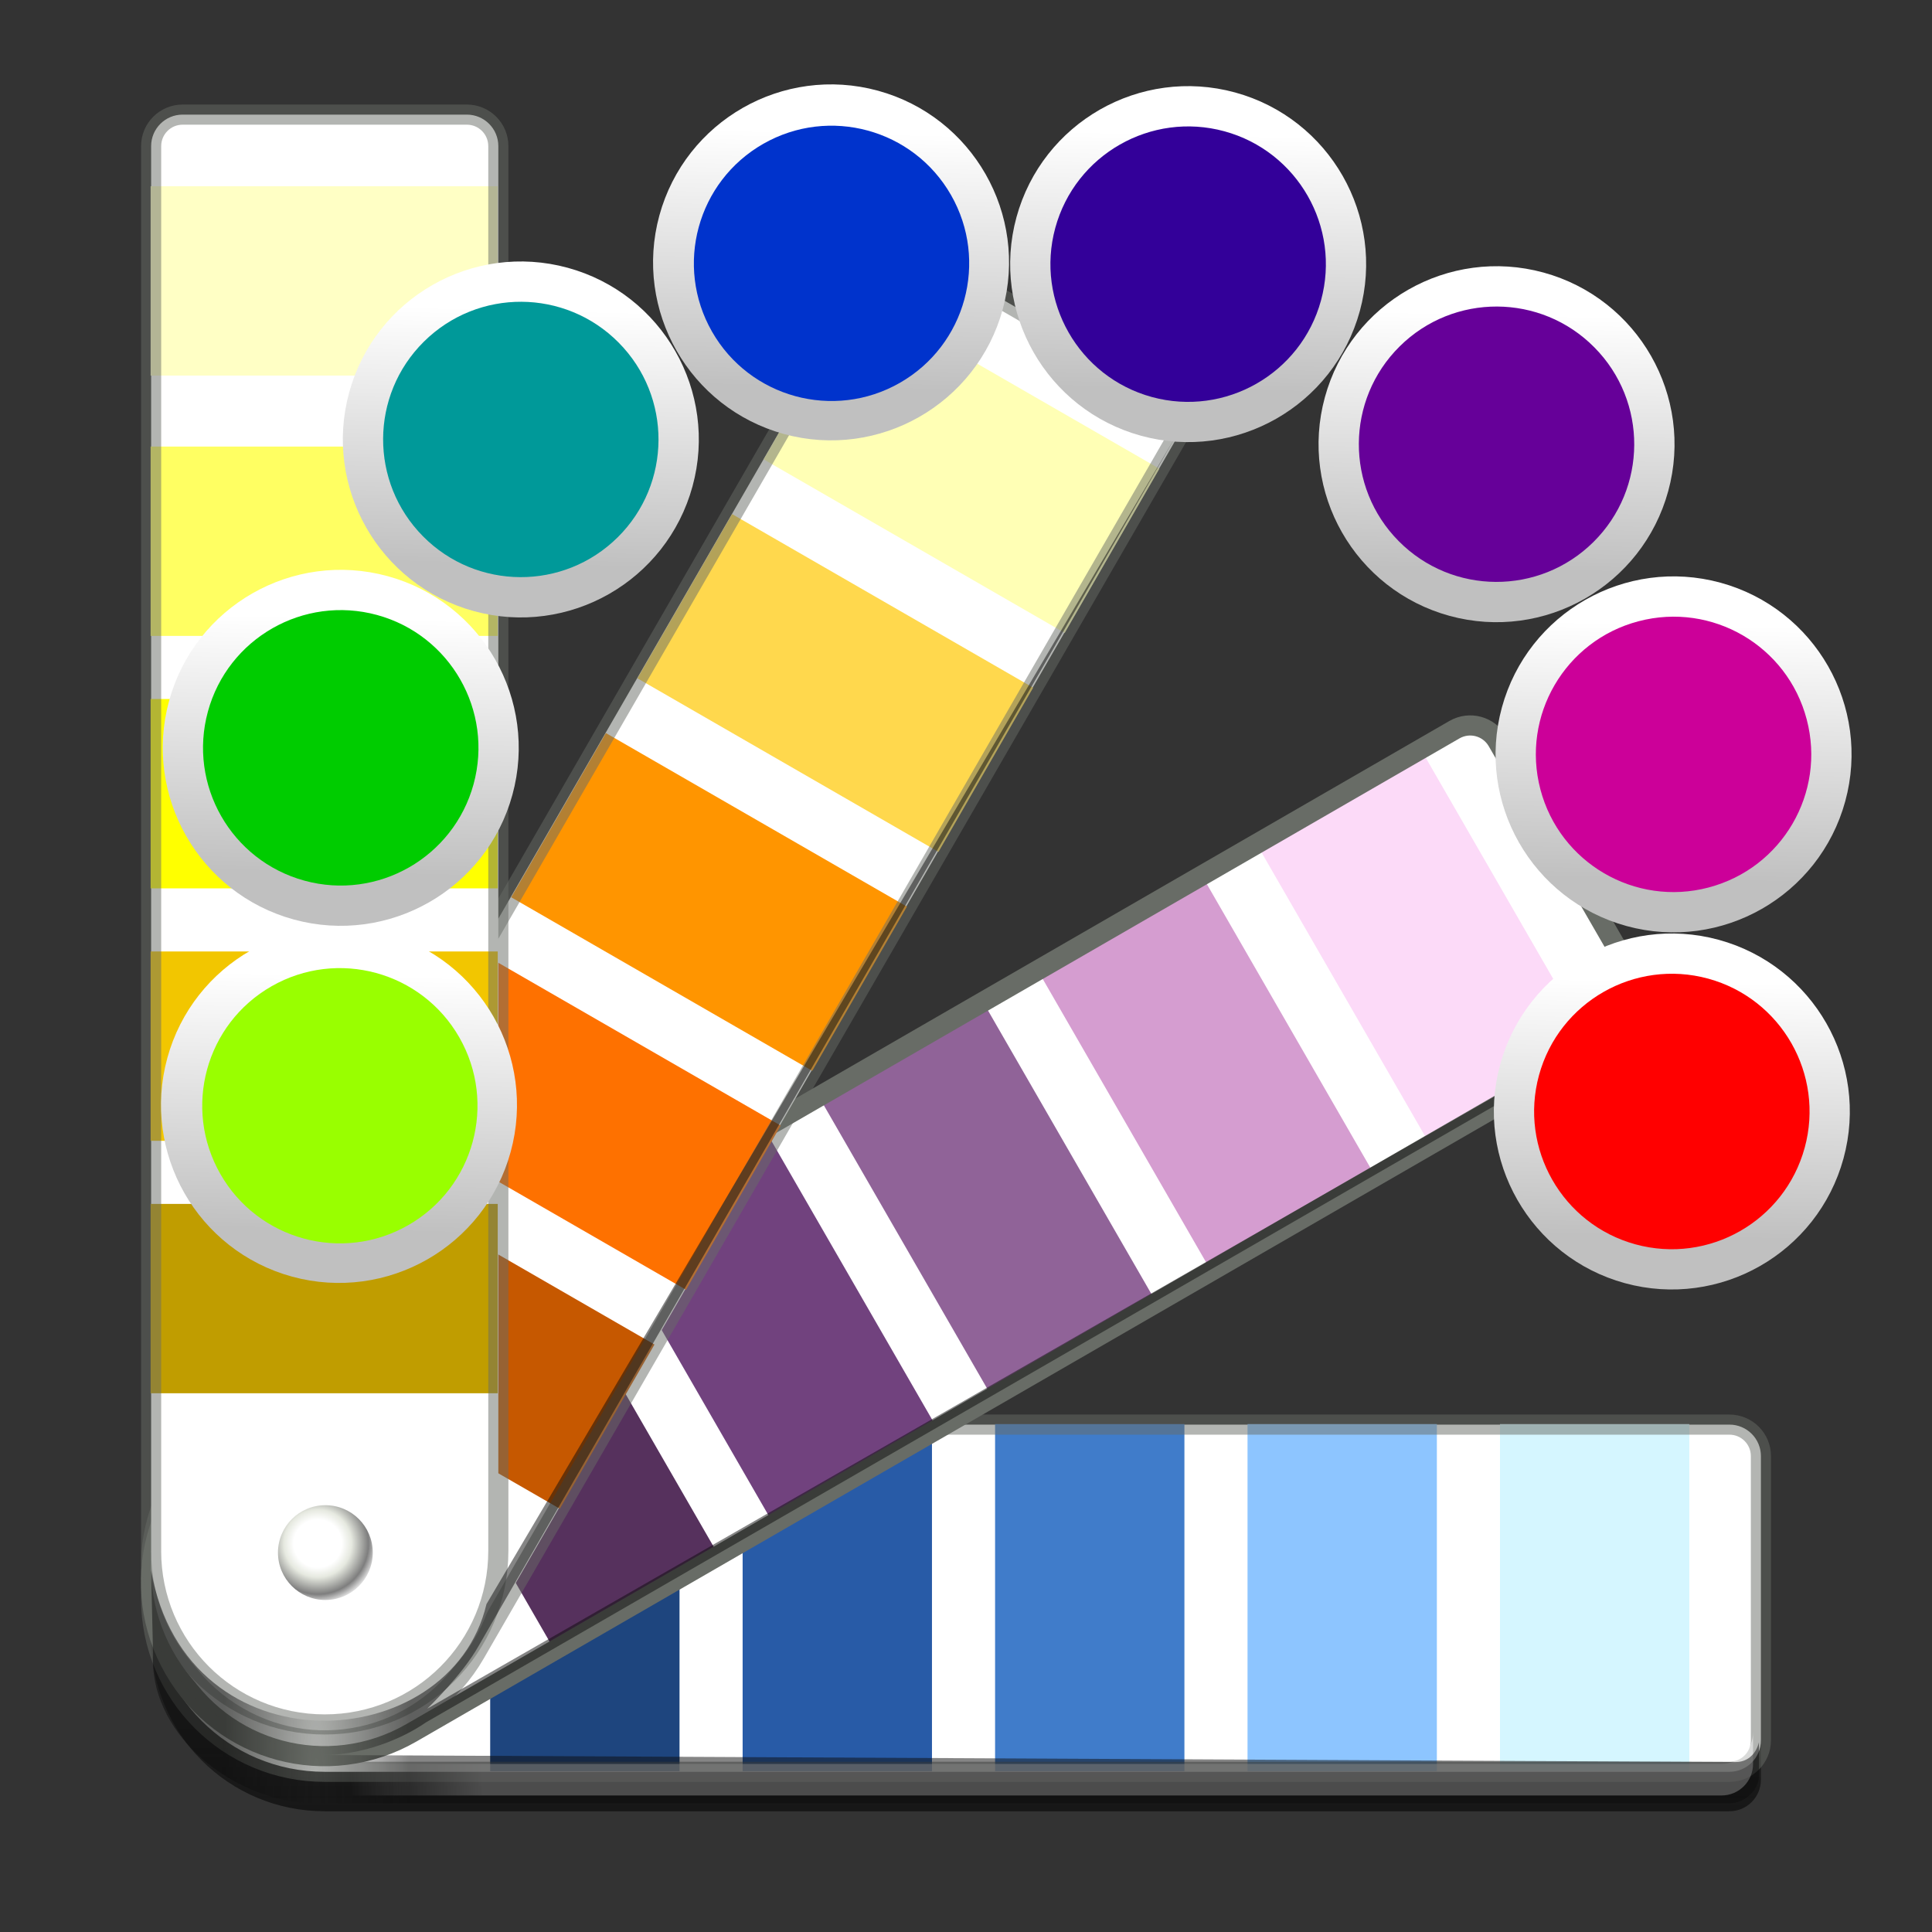 <?xml version="1.0" encoding="UTF-8" standalone="no"?>
<!-- Created with Inkscape (http://www.inkscape.org/) -->

<svg
   xmlns:dc="http://purl.org/dc/elements/1.1/"
   xmlns:cc="http://creativecommons.org/ns#"
   xmlns:rdf="http://www.w3.org/1999/02/22-rdf-syntax-ns#"
   xmlns:svg="http://www.w3.org/2000/svg"
   xmlns="http://www.w3.org/2000/svg"
   xmlns:xlink="http://www.w3.org/1999/xlink"
   xmlns:sodipodi="http://sodipodi.sourceforge.net/DTD/sodipodi-0.dtd"
   xmlns:inkscape="http://www.inkscape.org/namespaces/inkscape"
   width="96"
   height="96"
   id="svg4029"
   version="1.1"
   inkscape:version="0.48.3.1 r9886"
   sodipodi:docname="preferences-color.svg"
   inkscape:export-filename="preferences-color.png"
   inkscape:export-xdpi="90"
   inkscape:export-ydpi="90">
  <rect width="100%" height="100%" fill="#333333" stroke="none"/>
  <sodipodi:namedview
     id="base"
     pagecolor="#ffffff"
     bordercolor="#666666"
     borderopacity="1.0"
     inkscape:pageopacity="0.0"
     inkscape:pageshadow="2"
     inkscape:zoom="4"
     inkscape:cx="48"
     inkscape:cy="48"
     inkscape:current-layer="layer1"
     showgrid="true"
     inkscape:grid-bbox="true"
     inkscape:document-units="px"
     inkscape:window-width="1028"
     inkscape:window-height="760"
     inkscape:window-x="37"
     inkscape:window-y="26"
     inkscape:window-maximized="0" />
  <defs
     id="defs4031">
    <linearGradient
       id="linearGradient3885">
      <stop
         style="stop-color:#ffffff;stop-opacity:1;"
         offset="0"
         id="stop3887" />
      <stop
         style="stop-color:#c0c0c0;stop-opacity:1;"
         offset="1"
         id="stop3889" />
    </linearGradient>
    <linearGradient
       inkscape:collect="always"
       id="linearGradient4371-3-7">
      <stop
         style="stop-color:#ffffff;stop-opacity:1;"
         offset="0"
         id="stop4373-0-6" />
      <stop
         style="stop-color:#ffffff;stop-opacity:0;"
         offset="1"
         id="stop4375-6-8" />
    </linearGradient>
    <linearGradient
       inkscape:collect="always"
       id="linearGradient4371-3-9-0">
      <stop
         style="stop-color:#ffffff;stop-opacity:1;"
         offset="0"
         id="stop4373-0-4-9" />
      <stop
         style="stop-color:#ffffff;stop-opacity:0;"
         offset="1"
         id="stop4375-6-5-7" />
    </linearGradient>
    <linearGradient
       inkscape:collect="always"
       id="linearGradient4371-3-9-5-7">
      <stop
         style="stop-color:#ffffff;stop-opacity:1;"
         offset="0"
         id="stop4373-0-4-6-1" />
      <stop
         style="stop-color:#ffffff;stop-opacity:0;"
         offset="1"
         id="stop4375-6-5-3-2" />
    </linearGradient>
    <linearGradient
       inkscape:collect="always"
       id="linearGradient4371-3-9-5-1-2">
      <stop
         style="stop-color:#ffffff;stop-opacity:1;"
         offset="0"
         id="stop4373-0-4-6-2-1" />
      <stop
         style="stop-color:#ffffff;stop-opacity:0;"
         offset="1"
         id="stop4375-6-5-3-8-9" />
    </linearGradient>
    <radialGradient
       inkscape:collect="always"
       xlink:href="#linearGradient4371-3-9-5-1-2"
       id="radialGradient5050"
       gradientUnits="userSpaceOnUse"
       gradientTransform="matrix(0.732,-1.268,0.816,0.471,-174.154,321.057)"
       cx="179.656"
       cy="273.357"
       fx="179.656"
       fy="273.357"
       r="101" />
    <radialGradient
       inkscape:collect="always"
       xlink:href="#linearGradient4371-3-9-5-7"
       id="radialGradient5117"
       gradientUnits="userSpaceOnUse"
       gradientTransform="matrix(1.101,-0.678,0.311,0.505,-83.637,240.241)"
       cx="171.529"
       cy="202.888"
       fx="171.529"
       fy="202.888"
       r="101" />
    <radialGradient
       inkscape:collect="always"
       xlink:href="#linearGradient4371-3-9-0"
       id="radialGradient5178"
       gradientUnits="userSpaceOnUse"
       gradientTransform="matrix(-0.488,1.228,-1.318,-0.524,414.858,125.023)"
       cx="143.531"
       cy="160.731"
       fx="143.531"
       fy="160.731"
       r="101" />
    <linearGradient
       inkscape:collect="always"
       xlink:href="#linearGradient4371-3-7"
       id="linearGradient5239"
       gradientUnits="userSpaceOnUse"
       x1="178.25"
       y1="242.25"
       x2="178.25"
       y2="171.636" />
    <linearGradient
       inkscape:collect="always"
       xlink:href="#linearGradient7292-121-718"
       id="linearGradient5038-320-407"
       gradientUnits="userSpaceOnUse"
       x1="162"
       y1="248.548"
       x2="162"
       y2="205.452"
       gradientTransform="matrix(0.392,0,0,0.392,-15.094,-56.016)" />
    <linearGradient
       inkscape:collect="always"
       id="linearGradient7292-121-718">
      <stop
         style="stop-color:#0b0b0b;stop-opacity:1;"
         offset="0"
         id="stop3562" />
      <stop
         style="stop-color:#0b0b0b;stop-opacity:0;"
         offset="1"
         id="stop3564" />
    </linearGradient>
    <radialGradient
       inkscape:collect="always"
       xlink:href="#linearGradient4379-73-257-965"
       id="radialGradient5299-123-669"
       gradientUnits="userSpaceOnUse"
       gradientTransform="matrix(-1.291,0,0,-0.166,372.414,52.306)"
       cx="224.248"
       cy="156.735"
       fx="224.248"
       fy="156.735"
       r="102" />
    <linearGradient
       inkscape:collect="always"
       id="linearGradient4379-73-257-965">
      <stop
         style="stop-color:#ffffff;stop-opacity:1"
         offset="0"
         id="stop3568" />
      <stop
         style="stop-color:#ffffff;stop-opacity:1"
         offset="1"
         id="stop3570" />
    </linearGradient>
    <radialGradient
       inkscape:collect="always"
       xlink:href="#linearGradient4379-1-7-898-312"
       id="radialGradient5223-994-897"
       gradientUnits="userSpaceOnUse"
       gradientTransform="matrix(-1.118,0.646,-0.083,-0.144,335.441,-129.005)"
       cx="224.248"
       cy="156.735"
       fx="224.248"
       fy="156.735"
       r="102" />
    <linearGradient
       inkscape:collect="always"
       id="linearGradient4379-1-7-898-312">
      <stop
         style="stop-color:#ffffff;stop-opacity:1"
         offset="0"
         id="stop3574" />
      <stop
         style="stop-color:#ffffff;stop-opacity:1"
         offset="1"
         id="stop3576" />
    </linearGradient>
    <radialGradient
       inkscape:collect="always"
       xlink:href="#linearGradient4379-1-1-0-410-912"
       id="radialGradient5172-845-333"
       gradientUnits="userSpaceOnUse"
       gradientTransform="matrix(-0.646,1.118,-0.144,-0.083,213.158,-267.644)"
       cx="224.248"
       cy="156.735"
       fx="224.248"
       fy="156.735"
       r="102" />
    <linearGradient
       inkscape:collect="always"
       id="linearGradient4379-1-1-0-410-912">
      <stop
         style="stop-color:#ffffff;stop-opacity:1"
         offset="0"
         id="stop3580" />
      <stop
         style="stop-color:#ffffff;stop-opacity:1"
         offset="1"
         id="stop3582" />
    </linearGradient>
    <radialGradient
       inkscape:collect="always"
       xlink:href="#linearGradient4379-1-1-8-5-855-927"
       id="radialGradient5105-630-820"
       gradientUnits="userSpaceOnUse"
       gradientTransform="matrix(0,1.291,-0.166,0,38.331,-326.672)"
       cx="224.248"
       cy="156.735"
       fx="224.248"
       fy="156.735"
       r="102" />
    <linearGradient
       inkscape:collect="always"
       id="linearGradient4379-1-1-8-5-855-927">
      <stop
         style="stop-color:#ffffff;stop-opacity:1"
         offset="0"
         id="stop3586" />
      <stop
         style="stop-color:#ffffff;stop-opacity:1"
         offset="1"
         id="stop3588" />
    </linearGradient>
    <linearGradient
       inkscape:collect="always"
       xlink:href="#linearGradient7051-55-725"
       id="linearGradient4805-608-232"
       gradientUnits="userSpaceOnUse"
       x1="102.039"
       y1="244.5"
       x2="85.28"
       y2="244.5"
       gradientTransform="matrix(0.392,0,0,0.392,-15.094,-56.016)" />
    <linearGradient
       inkscape:collect="always"
       id="linearGradient7051-55-725">
      <stop
         style="stop-color:#ffffff;stop-opacity:1;"
         offset="0"
         id="stop3592" />
      <stop
         style="stop-color:#ffffff;stop-opacity:0;"
         offset="1"
         id="stop3594" />
    </linearGradient>
    <radialGradient
       inkscape:collect="always"
       xlink:href="#linearGradient4230-889-693"
       id="radialGradient4801-695-788"
       gradientUnits="userSpaceOnUse"
       gradientTransform="matrix(0.046,0,-1.8628294e-8,0.334,12.922,-46.628)"
       cx="80.875"
       cy="263.125"
       fx="80.875"
       fy="263.125"
       r="101.875" />
    <linearGradient
       inkscape:collect="always"
       id="linearGradient4230-889-693">
      <stop
         id="stop3598"
         offset="0"
         style="stop-color:#0b0b0b;stop-opacity:0;" />
      <stop
         id="stop3600"
         offset="1"
         style="stop-color:#0b0b0b;stop-opacity:1;" />
    </linearGradient>
    <radialGradient
       inkscape:collect="always"
       xlink:href="#linearGradient7509-286-775"
       id="radialGradient7515-608-804"
       cx="77.298"
       cy="210.267"
       fx="77.298"
       fy="210.267"
       r="6.4"
       gradientUnits="userSpaceOnUse"
       gradientTransform="matrix(1.303,0,0,1.303,-23.347,-63.508)" />
    <linearGradient
       id="linearGradient7509-286-775">
      <stop
         style="stop-color:#ffffff;stop-opacity:1"
         offset="0"
         id="stop3604" />
      <stop
         id="stop3606"
         offset="0.387"
         style="stop-color:#ffffff;stop-opacity:1" />
      <stop
         id="stop3608"
         offset="0.547"
         style="stop-color:#e6e9e0;stop-opacity:1" />
      <stop
         style="stop-color:#7e7e7e;stop-opacity:1"
         offset="0.822"
         id="stop3610" />
      <stop
         style="stop-color:#ffffff;stop-opacity:1"
         offset="1"
         id="stop3612" />
    </linearGradient>
    <linearGradient
       inkscape:collect="always"
       xlink:href="#linearGradient3885"
       id="linearGradient3869"
       gradientUnits="userSpaceOnUse"
       gradientTransform="translate(-42.194,41.779)"
       x1="58.867"
       y1="-42.753"
       x2="58.556"
       y2="-30.003" />
    <linearGradient
       inkscape:collect="always"
       xlink:href="#linearGradient3885"
       id="linearGradient3871"
       gradientUnits="userSpaceOnUse"
       gradientTransform="translate(-42.107,24.035)"
       x1="58.867"
       y1="-42.753"
       x2="58.556"
       y2="-30.003" />
    <linearGradient
       inkscape:collect="always"
       xlink:href="#linearGradient3885"
       id="linearGradient3873"
       gradientUnits="userSpaceOnUse"
       gradientTransform="translate(-33.159,8.711)"
       x1="58.867"
       y1="-42.753"
       x2="58.556"
       y2="-30.003" />
    <linearGradient
       inkscape:collect="always"
       xlink:href="#linearGradient3885"
       id="linearGradient3875"
       gradientUnits="userSpaceOnUse"
       gradientTransform="translate(-17.744,-0.087)"
       x1="58.867"
       y1="-42.753"
       x2="58.556"
       y2="-30.003" />
    <linearGradient
       inkscape:collect="always"
       xlink:href="#linearGradient3885"
       id="linearGradient3877"
       gradientUnits="userSpaceOnUse"
       gradientTransform="translate(-1.7125221e-4,8.9999999e-7)"
       x1="58.867"
       y1="-42.753"
       x2="58.556"
       y2="-30.003" />
    <linearGradient
       inkscape:collect="always"
       xlink:href="#linearGradient3885"
       id="linearGradient3879"
       gradientUnits="userSpaceOnUse"
       gradientTransform="translate(15.324,8.948)"
       x1="58.867"
       y1="-42.753"
       x2="58.556"
       y2="-30.003" />
    <linearGradient
       inkscape:collect="always"
       xlink:href="#linearGradient3885"
       id="linearGradient3881"
       gradientUnits="userSpaceOnUse"
       gradientTransform="translate(24.12,24.36)"
       x1="58.867"
       y1="-42.753"
       x2="58.556"
       y2="-30.003" />
    <linearGradient
       inkscape:collect="always"
       xlink:href="#linearGradient3885"
       id="linearGradient3883"
       gradientUnits="userSpaceOnUse"
       gradientTransform="translate(24.034,42.105)"
       x1="58.867"
       y1="-42.753"
       x2="58.556"
       y2="-30.003" />
  </defs>
  <g
     id="layer1"
     inkscape:label="Layer 1"
     inkscape:groupmode="layer"
     transform="translate(0,48)">
    <path
       d="m 82,201.5 c -11.382,0 -20.5,9.118 -20.5,20.5 0,11.382 9.118,20.5 20.5,20.5 l 178,0 c 1.41,0 2.5,-1.09 2.5,-2.5 l 0,-36 c 0,-1.41 -1.09,-2.5 -2.5,-2.5 l -178,0 z"
       id="path4369"
       style="opacity:0.8;color:#000000;fill:none;stroke:url(#linearGradient5239);stroke-width:1;stroke-miterlimit:4;stroke-dasharray:none;marker:none;visibility:visible;display:inline;overflow:visible;enable-background:accumulate"
       inkscape:original="M 82 200 C 69.812 200 60 209.812 60 222 C 60 234.188 69.812 244 82 244 L 260 244 C 262.216 244 264 242.216 264 240 L 264 204 C 264 201.784 262.216 200 260 200 L 82 200 z "
       inkscape:radius="-1.5026019"
       sodipodi:type="inkscape:offset" />
    <path
       d="m 82,201.5 c -11.382,0 -20.5,9.118 -20.5,20.5 0,11.382 9.118,20.5 20.5,20.5 l 178,0 c 1.41,0 2.5,-1.09 2.5,-2.5 l 0,-36 c 0,-1.41 -1.09,-2.5 -2.5,-2.5 l -178,0 z"
       id="path4369-0"
       style="opacity:0.8;color:#000000;fill:none;stroke:url(#radialGradient5178);stroke-width:1;stroke-miterlimit:4;stroke-dasharray:none;marker:none;visibility:visible;display:inline;overflow:visible;enable-background:accumulate"
       inkscape:original="M 82 200 C 69.812 200 60 209.812 60 222 C 60 234.188 69.812 244 82 244 L 260 244 C 262.216 244 264 242.216 264 240 L 264 204 C 264 201.784 262.216 200 260 200 L 82 200 z "
       inkscape:radius="-1.5026019"
       sodipodi:type="inkscape:offset" />
    <path
       d="m 82,201.5 c -11.382,0 -20.5,9.118 -20.5,20.5 0,11.382 9.118,20.5 20.5,20.5 l 178,0 c 1.41,0 2.5,-1.09 2.5,-2.5 l 0,-36 c 0,-1.41 -1.09,-2.5 -2.5,-2.5 l -178,0 z"
       id="path4369-0-2"
       style="opacity:0.8;color:#000000;fill:none;stroke:url(#radialGradient5117);stroke-width:1;stroke-miterlimit:4;stroke-dasharray:none;marker:none;visibility:visible;display:inline;overflow:visible;enable-background:accumulate"
       inkscape:original="M 82 200 C 69.812 200 60 209.812 60 222 C 60 234.188 69.812 244 82 244 L 260 244 C 262.216 244 264 242.216 264 240 L 264 204 C 264 201.784 262.216 200 260 200 L 82 200 z "
       inkscape:radius="-1.5026019"
       sodipodi:type="inkscape:offset" />
    <path
       d="m 82,201.5 c -11.382,0 -20.5,9.118 -20.5,20.5 0,11.382 9.118,20.5 20.5,20.5 l 178,0 c 1.41,0 2.5,-1.09 2.5,-2.5 l 0,-36 c 0,-1.41 -1.09,-2.5 -2.5,-2.5 l -178,0 z"
       id="path4369-0-2-6"
       style="opacity:0.7;color:#000000;fill:none;stroke:url(#radialGradient5050);stroke-width:1;stroke-miterlimit:4;stroke-dasharray:none;marker:none;visibility:visible;display:inline;overflow:visible;enable-background:accumulate"
       inkscape:original="M 82 200 C 69.812 200 60 209.812 60 222 C 60 234.188 69.812 244 82 244 L 260 244 C 262.216 244 264 242.216 264 240 L 264 204 C 264 201.784 262.216 200 260 200 L 82 200 z "
       inkscape:radius="-1.5026019"
       sodipodi:type="inkscape:offset" />
    <g
       id="g3073"
       transform="translate(-0.925,0.378)">
      <path
         inkscape:connector-curvature="0"
         style="opacity:0.7;color:#000000;fill:url(#linearGradient5038-320-407);fill-opacity:1;stroke:none;stroke-width:0.5;marker:none;visibility:visible;display:inline;overflow:visible;enable-background:accumulate"
         d="m 17.059,24.369 c -4.779,0 -8.627,3.847 -8.627,8.627 0,4.779 3.847,8.627 8.627,8.627 l 69.797,0 c 0.869,0 1.568,-0.7 1.568,-1.568 l 0,-14.116 c 0,-0.869 -0.7,-1.568 -1.568,-1.568 l -69.797,0 z"
         id="rect3406-0-2-2-8"
         sodipodi:nodetypes="cscccccc"
         inkscape:transform-center-x="-80" />
      <path
         inkscape:transform-center-x="-80"
         sodipodi:nodetypes="cscccccc"
         id="rect3406"
         d="m 17.059,22.408 c -4.779,0 -8.627,3.847 -8.627,8.627 0,4.779 3.847,8.627 8.627,8.627 l 69.797,0 c 0.869,0 1.568,-0.7 1.568,-1.568 l 0,-14.116 c 0,-0.869 -0.7,-1.568 -1.568,-1.568 l -69.797,0 z"
         style="color:#000000;fill:url(#radialGradient5299-123-669);fill-opacity:1;fill-rule:nonzero;stroke:none;stroke-width:5;marker:none;visibility:visible;display:inline;overflow:visible;enable-background:accumulate"
         inkscape:connector-curvature="0" />
      <g
         transform="matrix(0.392,0,0,0.392,-15.094,-56.016)"
         style="display:inline;enable-background:new"
         id="g4499">
        <rect
           y="200"
           x="231"
           height="44"
           width="24"
           id="rect4387"
           style="color:#000000;fill:#d5f6ff;fill-opacity:1;fill-rule:nonzero;stroke:none;stroke-width:1;marker:none;visibility:visible;display:inline;overflow:visible;enable-background:accumulate" />
        <rect
           y="200"
           x="199"
           height="44"
           width="24"
           id="rect4387-4"
           style="color:#000000;fill:#8dc5ff;fill-opacity:1;fill-rule:nonzero;stroke:none;stroke-width:1;marker:none;visibility:visible;display:inline;overflow:visible;enable-background:accumulate" />
        <rect
           y="200"
           x="167"
           height="44"
           width="24"
           id="rect4387-4-7"
           style="color:#000000;fill:#407cca;fill-opacity:1;fill-rule:nonzero;stroke:none;stroke-width:1;marker:none;visibility:visible;display:inline;overflow:visible;enable-background:accumulate" />
        <rect
           y="200"
           x="135"
           height="44"
           width="24"
           id="rect4387-4-7-1"
           style="color:#000000;fill:#285ba7;fill-opacity:1;fill-rule:nonzero;stroke:none;stroke-width:1;marker:none;visibility:visible;display:inline;overflow:visible;enable-background:accumulate" />
        <rect
           y="200"
           x="103"
           height="44"
           width="24"
           id="rect4387-4-7-1-8"
           style="color:#000000;fill:#1e457e;fill-opacity:1;fill-rule:nonzero;stroke:none;stroke-width:1;marker:none;visibility:visible;display:inline;overflow:visible;enable-background:accumulate" />
      </g>
      <path
         inkscape:transform-center-x="-80"
         sodipodi:nodetypes="cscccccc"
         id="rect3406-0"
         d="m 17.059,22.408 c -4.779,0 -8.627,3.847 -8.627,8.627 0,4.779 3.847,8.627 8.627,8.627 l 69.797,0 c 0.869,0 1.568,-0.7 1.568,-1.568 l 0,-14.116 c 0,-0.869 -0.7,-1.568 -1.568,-1.568 l -69.797,0 z"
         style="opacity:0.5;color:#000000;fill:none;stroke:#686c66;stroke-width:1;stroke-linejoin:round;stroke-miterlimit:4;stroke-dasharray:none;marker:none;visibility:visible;display:inline;overflow:visible;enable-background:accumulate"
         inkscape:connector-curvature="0" />
      <path
         inkscape:transform-center-x="-80"
         sodipodi:nodetypes="cscccccc"
         id="rect3406-94"
         d="M 12.746,22.78 C 8.607,25.169 7.199,30.425 9.589,34.564 11.978,38.703 17.234,40.111 21.373,37.722 L 81.819,2.823 C 82.572,2.388 82.828,1.433 82.393,0.68 L 75.335,-11.545 c -0.434,-0.753 -1.39,-1.009 -2.143,-0.574 L 12.746,22.78 z"
         style="color:#000000;fill:url(#radialGradient5223-994-897);fill-opacity:1;fill-rule:nonzero;stroke:none;stroke-width:5;marker:none;visibility:visible;display:inline;overflow:visible;enable-background:accumulate"
         inkscape:connector-curvature="0" />
      <g
         transform="matrix(0.34,-0.196,0.196,0.34,-54.312,-29.06)"
         style="display:inline;enable-background:new"
         id="g4499-2">
        <path
           style="color:#000000;fill:#fcdaf8;fill-opacity:1;fill-rule:nonzero;stroke:none;stroke-width:1;marker:none;visibility:visible;display:inline;overflow:visible;enable-background:accumulate"
           d="m 231,200 c 8,0 16,0 24,0 0,14.667 0,29.333 0,44 -8,0 -16,0 -24,0 0,-14.667 0,-29.333 0,-44 z"
           id="rect4387-2"
           inkscape:connector-curvature="0" />
        <path
           style="color:#000000;fill:#d59dd0;fill-opacity:1;fill-rule:nonzero;stroke:none;stroke-width:1;marker:none;visibility:visible;display:inline;overflow:visible;enable-background:accumulate"
           d="m 199,200 c 8,0 16,0 24,0 0,14.667 0,29.333 0,44 -8,0 -16,0 -24,0 0,-14.667 0,-29.333 0,-44 z"
           id="rect4387-4-6"
           inkscape:connector-curvature="0" />
        <path
           style="color:#000000;fill:#906398;fill-opacity:1;fill-rule:nonzero;stroke:none;stroke-width:1;marker:none;visibility:visible;display:inline;overflow:visible;enable-background:accumulate"
           d="m 167,200 c 8,0 16,0 24,0 0,14.667 0,29.333 0,44 -8,0 -16,0 -24,0 0,-14.667 0,-29.333 0,-44 z"
           id="rect4387-4-7-15"
           inkscape:connector-curvature="0" />
        <path
           style="color:#000000;fill:#71427e;fill-opacity:1;fill-rule:nonzero;stroke:none;stroke-width:1;marker:none;visibility:visible;display:inline;overflow:visible;enable-background:accumulate"
           d="m 135,200 c 8,0 16,0 24,0 0,14.667 0,29.333 0,44 -8,0 -16,0 -24,0 0,-14.667 0,-29.333 0,-44 z"
           id="rect4387-4-7-1-5"
           inkscape:connector-curvature="0" />
        <path
           style="color:#000000;fill:#56315d;fill-opacity:1;fill-rule:nonzero;stroke:none;stroke-width:1;marker:none;visibility:visible;display:inline;overflow:visible;enable-background:accumulate"
           d="m 103,200 c 8,0 16,0 24,0 0,14.667 0,29.333 0,44 -8,0 -16,0 -24,0 0,-14.667 0,-29.333 0,-44 z"
           id="rect4387-4-7-1-8-7"
           inkscape:connector-curvature="0" />
      </g>
      <path
         inkscape:transform-center-x="-80"
         sodipodi:nodetypes="cscccccc"
         id="rect3406-0-4"
         d="m 12.746,22.78 c -4.139,2.39 -5.547,7.645 -3.158,11.784 2.39,4.139 7.645,5.547 11.784,3.158 L 81.819,2.823 C 82.572,2.388 82.828,1.433 82.393,0.68 L 75.335,-11.545 c -0.434,-0.753 -1.39,-1.009 -2.143,-0.574 L 12.746,22.78 z"
         style="color:#000000;fill:none;stroke:#686c66;stroke-width:1;stroke-linejoin:round;stroke-miterlimit:4;stroke-dasharray:none;marker:none;visibility:visible;display:inline;overflow:visible;enable-background:accumulate"
         inkscape:connector-curvature="0" />
      <path
         inkscape:transform-center-x="-80"
         sodipodi:nodetypes="cscccccc"
         id="rect3406-94-2"
         d="m 9.589,25.153 c -2.39,4.139 -0.981,9.395 3.158,11.784 4.139,2.39 9.395,0.981 11.784,-3.158 L 59.429,-26.666 c 0.434,-0.753 0.178,-1.708 -0.574,-2.143 l -12.225,-7.058 c -0.753,-0.434 -1.708,-0.178 -2.143,0.574 L 9.589,25.153 z"
         style="color:#000000;fill:url(#radialGradient5172-845-333);fill-opacity:1;fill-rule:nonzero;stroke:none;stroke-width:5;marker:none;visibility:visible;display:inline;overflow:visible;enable-background:accumulate"
         inkscape:connector-curvature="0" />
      <g
         transform="matrix(0.196,-0.34,0.34,0.196,-74.406,13.787)"
         style="display:inline;enable-background:new"
         id="g4499-2-3">
        <rect
           y="200"
           x="231"
           height="44"
           width="24"
           id="rect4387-2-2"
           style="color:#000000;fill:#ffffb5;fill-opacity:1;fill-rule:nonzero;stroke:none;stroke-width:1;marker:none;visibility:visible;display:inline;overflow:visible;enable-background:accumulate" />
        <rect
           y="200"
           x="199"
           height="44"
           width="24"
           id="rect4387-4-6-9"
           style="color:#000000;fill:#ffd84d;fill-opacity:1;fill-rule:nonzero;stroke:none;stroke-width:1;marker:none;visibility:visible;display:inline;overflow:visible;enable-background:accumulate" />
        <rect
           y="200"
           x="167"
           height="44"
           width="24"
           id="rect4387-4-7-15-8"
           style="color:#000000;fill:#ff9500;fill-opacity:1;fill-rule:nonzero;stroke:none;stroke-width:1;marker:none;visibility:visible;display:inline;overflow:visible;enable-background:accumulate" />
        <rect
           y="200"
           x="135"
           height="44"
           width="24"
           id="rect4387-4-7-1-5-7"
           style="color:#000000;fill:#fe7100;fill-opacity:1;fill-rule:nonzero;stroke:none;stroke-width:1;marker:none;visibility:visible;display:inline;overflow:visible;enable-background:accumulate" />
        <rect
           y="200"
           x="103"
           height="44"
           width="24"
           id="rect4387-4-7-1-8-7-2"
           style="color:#000000;fill:#c65800;fill-opacity:1;fill-rule:nonzero;stroke:none;stroke-width:1;marker:none;visibility:visible;display:inline;overflow:visible;enable-background:accumulate" />
      </g>
      <path
         inkscape:transform-center-x="-80"
         sodipodi:nodetypes="cscccccc"
         id="rect3406-0-4-7"
         d="m 9.589,25.153 c -2.39,4.139 -0.981,9.395 3.158,11.784 4.139,2.39 9.395,0.981 11.784,-3.158 L 59.429,-26.666 c 0.434,-0.753 0.178,-1.708 -0.574,-2.143 l -12.225,-7.058 c -0.753,-0.434 -1.708,-0.178 -2.143,0.574 L 9.589,25.153 z"
         style="opacity:0.5;color:#000000;fill:none;stroke:#686c66;stroke-width:1;stroke-linejoin:round;stroke-miterlimit:4;stroke-dasharray:none;marker:none;visibility:visible;display:inline;overflow:visible;enable-background:accumulate"
         inkscape:connector-curvature="0" />
      <path
         inkscape:transform-center-x="-80"
         sodipodi:nodetypes="cscccccc"
         id="rect3406-94-2-5"
         d="m 8.433,28.682 c 0,4.779 3.847,8.627 8.627,8.627 4.779,0 8.627,-3.847 8.627,-8.627 l 0,-69.797 c 0,-0.869 -0.7,-1.568 -1.568,-1.568 l -14.116,0 c -0.869,0 -1.568,0.7 -1.568,1.568 l 0,69.797 z"
         style="color:#000000;fill:url(#radialGradient5105-630-820);fill-opacity:1;fill-rule:nonzero;stroke:none;stroke-width:5;marker:none;visibility:visible;display:inline;overflow:visible;enable-background:accumulate"
         inkscape:connector-curvature="0" />
      <g
         transform="matrix(0,-0.392,0.392,0,-69.991,60.836)"
         style="display:inline;enable-background:new"
         id="g4499-2-3-1">
        <rect
           y="200"
           x="231"
           height="44"
           width="24"
           id="rect4387-2-2-5"
           style="color:#000000;fill:#ffffc5;fill-opacity:1;fill-rule:nonzero;stroke:none;stroke-width:1;marker:none;visibility:visible;display:inline;overflow:visible;enable-background:accumulate" />
        <rect
           y="200"
           x="198"
           height="44"
           width="24"
           id="rect4387-4-6-9-1"
           style="color:#000000;fill:#ffff62;fill-opacity:1;fill-rule:nonzero;stroke:none;stroke-width:1;marker:none;visibility:visible;display:inline;overflow:visible;enable-background:accumulate" />
        <rect
           y="200"
           x="166"
           height="44"
           width="24"
           id="rect4387-4-7-15-8-2"
           style="color:#000000;fill:#ffff00;fill-opacity:1;fill-rule:nonzero;stroke:none;stroke-width:1;marker:none;visibility:visible;display:inline;overflow:visible;enable-background:accumulate" />
        <rect
           y="200"
           x="134"
           height="44"
           width="24"
           id="rect4387-4-7-1-5-7-1"
           style="color:#000000;fill:#f2c600;fill-opacity:1;fill-rule:nonzero;stroke:none;stroke-width:1;marker:none;visibility:visible;display:inline;overflow:visible;enable-background:accumulate" />
        <rect
           y="200"
           x="102"
           height="44"
           width="24"
           id="rect4387-4-7-1-8-7-2-1"
           style="color:#000000;fill:#c09d00;fill-opacity:1;fill-rule:nonzero;stroke:none;stroke-width:1;marker:none;visibility:visible;display:inline;overflow:visible;enable-background:accumulate" />
      </g>
      <path
         inkscape:transform-center-x="-80"
         sodipodi:nodetypes="cscccccc"
         id="rect3406-0-4-7-6"
         d="m 8.433,28.682 c 0,4.779 3.847,8.627 8.627,8.627 4.779,0 8.627,-3.847 8.627,-8.627 l 0,-69.797 c 0,-0.869 -0.7,-1.568 -1.568,-1.568 l -14.116,0 c -0.869,0 -1.568,0.7 -1.568,1.568 l 0,69.797 z"
         style="opacity:0.5;color:#000000;fill:none;stroke:#686c66;stroke-width:1;stroke-linejoin:round;stroke-miterlimit:4;stroke-dasharray:none;marker:none;visibility:visible;display:inline;overflow:visible;enable-background:accumulate"
         inkscape:connector-curvature="0" />
      <path
         inkscape:connector-curvature="0"
         sodipodi:nodetypes="ccccccc"
         id="rect3406-7-0"
         d="m 17.452,40.838 69.013,0 c 0.869,0 1.568,-0.7 1.568,-1.568 l 0,-1.568 c 0,0.869 -0.7,1.568 -1.568,1.568 l -69.013,0 0,1.568 z"
         style="opacity:0.5;color:#000000;fill:url(#linearGradient4805-608-232);fill-opacity:1;fill-rule:nonzero;stroke:none;stroke-width:5;marker:none;visibility:visible;display:inline;overflow:visible;enable-background:accumulate" />
      <path
         inkscape:connector-curvature="0"
         sodipodi:nodetypes="ccccccccccccccccc"
         id="path3456"
         d="m 8.433,29.663 0.098,4.166 c -0.196,3.725 3.529,7.107 7.744,7.401 l 70.552,0 c 0.901,0 1.482,-0.761 1.5,-1.298 0,0 0,-1.741 0,-1.741 -0.156,0.641 -0.622,0.988 -1.147,0.985 0,0 -70.219,-0.348 -70.219,-0.348 1.985,0 3.921,-0.784 5.122,-1.617 0,0 59.97,-34.605 59.97,-34.605 l 0.588,-1.568 -1.176,1.47 -59.308,34.016 c 0,0 1.747,-1.684 2.544,-3.105 L 59.408,-26.803 25.098,31.329 c -1.802,7.625 -14.881,8.372 -16.665,-1.667 z"
         style="opacity:0.5;color:#000000;fill:url(#radialGradient4801-695-788);fill-opacity:1;stroke:none;stroke-width:1;marker:none;visibility:visible;display:inline;overflow:visible;enable-background:accumulate" />
      <path
         transform="matrix(0.368,0,0,0.368,-11.759,-49.136)"
         d="m 84.801,211.7 c 0,3.535 -2.866,6.4 -6.4,6.4 -3.535,0 -6.4,-2.866 -6.4,-6.4 0,-3.535 2.866,-6.4 6.4,-6.4 3.535,0 6.4,2.866 6.4,6.4 z"
         sodipodi:ry="6.4004645"
         sodipodi:rx="6.4004645"
         sodipodi:cy="211.70004"
         sodipodi:cx="78.400467"
         id="path7507"
         style="color:#000000;fill:url(#radialGradient7515-608-804);fill-opacity:1;fill-rule:nonzero;stroke:none;stroke-width:1;marker:none;visibility:visible;display:inline;overflow:visible;enable-background:accumulate"
         sodipodi:type="arc" />
    </g>
    <g
       id="g3987"
       transform="translate(0.077,1.378)">
      <path
         inkscape:connector-curvature="0"
         d="m 10.166,3.723 c -0.995,3.644 1.154,7.409 4.798,8.405 3.643,0.994 7.409,-1.154 8.405,-4.798 0.996,-3.644 -1.155,-7.408 -4.798,-8.405 -3.644,-0.995 -7.409,1.154 -8.405,4.798 z"
         style="fill:none;stroke:url(#linearGradient3869);stroke-width:4;stroke-miterlimit:4;stroke-dasharray:none"
         id="path3989" />
      <path
         id="path3949"
         style="fill:none;stroke:url(#linearGradient3871);stroke-width:4;stroke-miterlimit:4;stroke-dasharray:none"
         d="m 10.253,-14.022 c -0.995,3.644 1.154,7.409 4.798,8.405 3.643,0.994 7.409,-1.154 8.405,-4.798 0.996,-3.644 -1.155,-7.408 -4.798,-8.405 -3.644,-0.995 -7.409,1.154 -8.405,4.798 z"
         inkscape:connector-curvature="0" />
      <path
         inkscape:connector-curvature="0"
         d="m 19.201,-29.345 c -0.995,3.644 1.154,7.409 4.798,8.405 3.643,0.994 7.409,-1.154 8.405,-4.798 0.996,-3.644 -1.155,-7.408 -4.798,-8.405 -3.644,-0.995 -7.409,1.154 -8.405,4.798 z"
         style="fill:none;stroke:url(#linearGradient3873);stroke-width:4;stroke-miterlimit:4;stroke-dasharray:none"
         id="path3953" />
      <path
         id="path3957"
         style="fill:none;stroke:url(#linearGradient3875);stroke-width:4;stroke-miterlimit:4;stroke-dasharray:none"
         d="m 34.616,-38.144 c -0.995,3.644 1.154,7.409 4.798,8.405 3.643,0.994 7.409,-1.154 8.405,-4.798 0.996,-3.644 -1.155,-7.408 -4.798,-8.405 -3.644,-0.995 -7.409,1.154 -8.405,4.798 z"
         inkscape:connector-curvature="0" />
      <path
         inkscape:connector-curvature="0"
         d="m 52.36,-38.057 c -0.995,3.644 1.154,7.409 4.798,8.405 3.643,0.994 7.409,-1.154 8.405,-4.798 0.996,-3.644 -1.155,-7.408 -4.798,-8.405 -3.644,-0.995 -7.409,1.154 -8.405,4.798 z"
         style="fill:none;stroke:url(#linearGradient3877);stroke-width:4;stroke-miterlimit:4;stroke-dasharray:none"
         id="path3961" />
      <path
         id="path3965"
         style="fill:none;stroke:url(#linearGradient3879);stroke-width:4;stroke-miterlimit:4;stroke-dasharray:none"
         d="m 67.684,-29.109 c -0.995,3.644 1.154,7.409 4.798,8.405 3.643,0.994 7.409,-1.154 8.405,-4.798 0.996,-3.644 -1.155,-7.408 -4.798,-8.405 -3.644,-0.995 -7.409,1.154 -8.405,4.798 z"
         inkscape:connector-curvature="0" />
      <path
         inkscape:connector-curvature="0"
         d="m 76.48,-13.697 c -0.995,3.644 1.154,7.409 4.798,8.405 3.643,0.994 7.409,-1.154 8.405,-4.798 0.996,-3.644 -1.155,-7.408 -4.798,-8.405 -3.644,-0.995 -7.409,1.154 -8.405,4.798 z"
         style="fill:none;stroke:url(#linearGradient3881);stroke-width:4;stroke-miterlimit:4;stroke-dasharray:none"
         id="path3969" />
      <path
         id="path3973"
         style="fill:none;stroke:url(#linearGradient3883);stroke-width:4;stroke-miterlimit:4;stroke-dasharray:none"
         d="m 76.394,4.048 c -0.995,3.644 1.154,7.409 4.798,8.405 3.643,0.994 7.409,-1.154 8.405,-4.798 0.996,-3.644 -1.155,-7.408 -4.798,-8.405 -3.644,-0.995 -7.409,1.154 -8.405,4.798 z"
         inkscape:connector-curvature="0" />
      <g
         id="g3977">
        <circle
           d="m 98.997,70.773 c 0,3.309 -2.683,5.992 -5.992,5.992 -3.309,0 -5.992,-2.683 -5.992,-5.992 0,-3.309 2.683,-5.992 5.992,-5.992 3.309,0 5.992,2.683 5.992,5.992 z"
           style="fill:#99ff00;stroke:none"
           sodipodi:ry="5.9920001"
           sodipodi:rx="5.9920001"
           sodipodi:cy="70.773003"
           sodipodi:cx="93.004997"
           r="5.992"
           cy="70.773"
           cx="93.005"
           transform="matrix(-0.991,0.566,-0.566,-0.991,149.036,23.061)"
           id="circle76" />
        <path
           style="fill:#ff0000;stroke:none"
           d="m 89.596,7.655 c -0.996,3.644 -4.76,5.793 -8.406,4.798 -3.641,-0.995 -5.79,-4.76 -4.795,-8.404 0.996,-3.644 4.76,-5.793 8.404,-4.8 3.645,0.998 5.792,4.763 4.798,8.405 z"
           inkscape:connector-curvature="0"
           id="path78" />
        <path
           style="fill:#00cc00;stroke:none"
           d="m 23.455,-10.414 c -0.997,3.642 -4.76,5.792 -8.403,4.796 -3.645,-0.995 -5.793,-4.76 -4.798,-8.405 0.995,-3.643 4.759,-5.791 8.404,-4.797 3.643,0.996 5.792,4.761 4.797,8.405 z"
           inkscape:connector-curvature="0"
           id="path80" />
        <path
           style="fill:#cc0099;stroke:none"
           id="path82"
           d="m 84.82,-5.278 c -3.654,0.963 -7.395,-1.222 -8.356,-4.877 -0.96,-3.655 1.225,-7.395 4.879,-8.354 3.656,-0.963 7.397,1.221 8.355,4.88 0.961,3.654 -1.224,7.392 -4.878,8.35 z"
           inkscape:connector-curvature="0" />
        <path
           style="fill:#009999;stroke:none"
           d="m 30.616,-22.68 c -2.684,2.658 -7.016,2.638 -9.675,-0.05 -2.659,-2.685 -2.638,-7.014 0.044,-9.671 2.687,-2.663 7.018,-2.639 9.678,0.046 2.66,2.684 2.638,7.015 -0.047,9.676 z"
           inkscape:connector-curvature="0"
           id="path84" />
        <path
           style="fill:#660099;stroke:none"
           d="m 79.098,-22.444 c -2.687,2.658 -7.016,2.639 -9.676,-0.048 -2.658,-2.683 -2.636,-7.016 0.051,-9.675 2.683,-2.657 7.013,-2.637 9.67,0.047 2.664,2.686 2.642,7.019 -0.045,9.676 z"
           inkscape:connector-curvature="0"
           id="path86" />
        <circle
           d="m 62.219,92.005 c 0,3.31 -2.683,5.993 -5.993,5.993 -3.31,0 -5.993,-2.683 -5.993,-5.993 0,-3.31 2.683,-5.993 5.993,-5.993 3.31,0 5.993,2.683 5.993,5.993 z"
           style="fill:#0033cc;stroke:none"
           sodipodi:ry="5.993"
           sodipodi:rx="5.993"
           sodipodi:cy="92.004997"
           sodipodi:cx="56.226002"
           r="5.993"
           cy="92.005"
           cx="56.226"
           transform="matrix(-0.991,0.566,-0.566,-0.991,149.036,23.061)"
           id="circle88" />
        <path
           style="fill:#330099;stroke:none"
           d="m 65.563,-34.449 c -0.996,3.643 -4.762,5.791 -8.405,4.798 -3.643,-0.996 -5.792,-4.761 -4.798,-8.405 0.996,-3.643 4.761,-5.792 8.405,-4.798 3.642,0.997 5.792,4.761 4.798,8.405 z"
           inkscape:connector-curvature="0"
           id="path90" />
      </g>
    </g>
  </g>
</svg>
